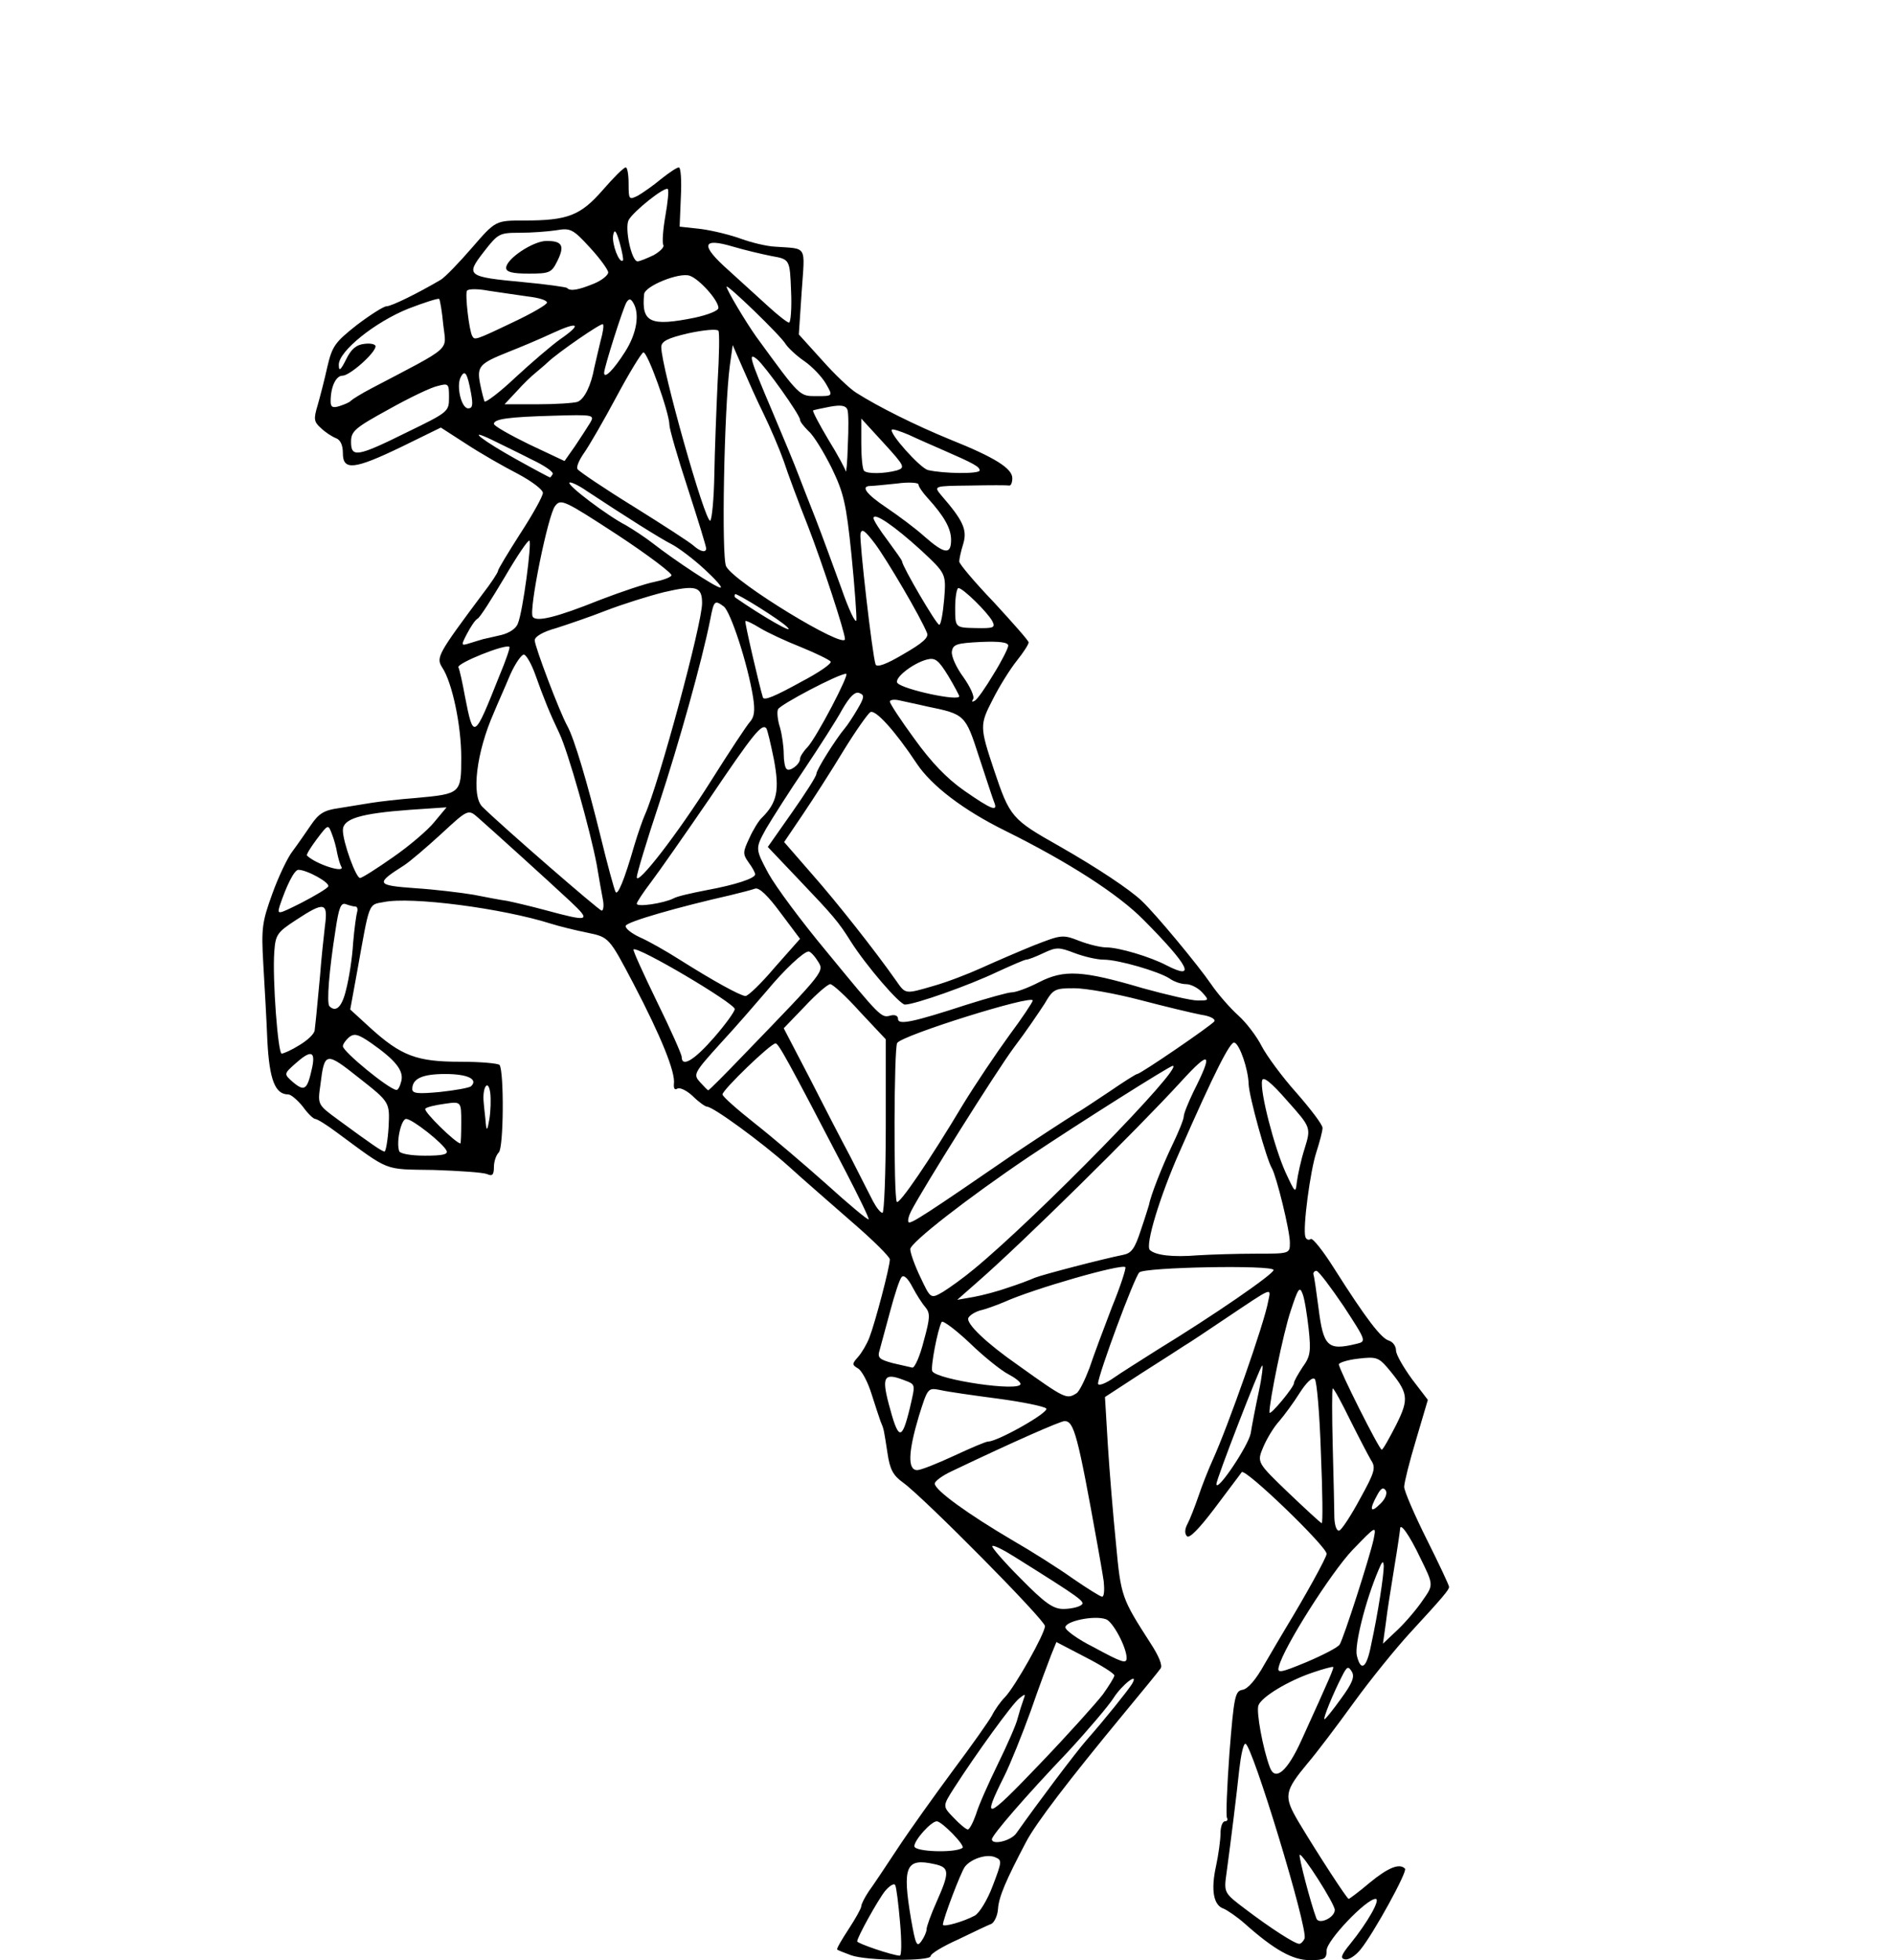 <svg version="1.1" width="464" height="480" viewBox="0 0 464 480" xmlns:xlink="http://www.w3.org/1999/xlink" xmlns="http://www.w3.org/2000/svg">
  <desc>Created with Raven (http://www.aviary.com)</desc>
  <defs/>
  <g id="Layer_1256850979388" opacity="1">
    <g id="Layer_1256850979389" opacity="1">
      <path d="M2085 4788M2085 4788C2069 4782 2053 4776 2051 4774C2049 4772 2062 4750 2079 4724C2096 4698 2110 4673 2110 4668C2110 4663 2118 4647 2128 4632C2139 4617 2171 4569 2200 4525C2229 4481 2290 4396 2335 4335C2380 4275 2423 4214 2430 4201C2437 4187 2451 4167 2462 4156C2487 4130 2560 4000 2560 3982C2560 3967 2265 3669 2213 3631C2188 3613 2180 3599 2174 3557C2165 3500 2166 3501 2157 3480C2154 3472 2144 3441 2135 3413C2126 3384 2111 3356 2102 3351C2087 3342 2087 3340 2102 3323C2111 3313 2124 3291 2130 3275C2144 3239 2180 3102 2180 3084C2180 3078 2139 3037 2089 2994C2039 2950 1967 2888 1931 2855C1866 2797 1747 2710 1732 2710C1728 2710 1712 2699 1697 2684C1682 2670 1665 2662 1659 2666C1653 2670 1650 2665 1651 2654C1655 2626 1620 2539 1552 2409C1492 2295 1492 2295 1439 2284C1409 2278 1369 2268 1350 2262C1230 2224 1007 2195 940 2209C902 2216 906 2206 875 2379L858 2472L906 2516C983 2586 1021 2600 1128 2600C1178 2600 1221 2604 1224 2608C1235 2626 1234 2810 1222 2822C1215 2829 1210 2845 1210 2858C1210 2877 1206 2881 1193 2875C1183 2871 1124 2867 1062 2865C938 2863 957 2870 825 2773C801 2755 777 2740 772 2740C768 2740 754 2727 742 2710C729 2694 713 2680 706 2680C674 2680 660 2644 655 2549C653 2497 648 2412 645 2360C640 2273 642 2258 667 2189C682 2147 705 2099 717 2084C729 2068 749 2039 762 2020C781 1992 794 1984 830 1979C855 1975 891 1969 910 1966C929 1963 979 1957 1020 1954C1129 1944 1130 1943 1130 1855C1130 1777 1108 1671 1083 1634C1068 1610 1073 1601 1182 1455C1203 1428 1220 1402 1220 1398C1220 1394 1245 1353 1275 1306C1305 1260 1330 1215 1330 1207C1330 1199 1302 1178 1268 1160C1233 1142 1177 1110 1142 1087L1080 1047L984 1094C868 1150 840 1153 840 1110C840 1090 834 1077 823 1073C813 1069 796 1058 786 1048C769 1033 768 1026 778 993C784 972 795 930 802 898C814 847 821 838 874 796C907 771 940 750 947 750C959 750 1024 718 1080 685C1090 679 1124 644 1156 607C1214 540 1214 540 1284 540C1391 540 1422 528 1477 465C1503 435 1528 410 1533 410C1537 410 1540 428 1540 450C1540 489 1541 490 1563 479C1575 472 1601 454 1620 438C1639 423 1658 410 1663 410C1668 410 1670 443 1668 482L1665 555L1719 561C1748 565 1792 576 1816 585C1841 594 1878 603 1898 604C1979 610 1972 598 1964 714L1957 819L2014 882C2045 917 2083 953 2098 962C2153 997 2244 1042 2327 1076C2437 1120 2480 1147 2480 1171C2480 1181 2477 1189 2473 1189C2468 1188 2425 1188 2376 1189C2287 1190 2287 1190 2306 1213C2359 1274 2370 1297 2360 1331C2354 1350 2350 1369 2350 1375C2350 1381 2388 1426 2435 1475C2481 1525 2520 1569 2520 1573C2520 1578 2507 1598 2491 1618C2475 1638 2448 1681 2432 1713C2400 1775 2400 1780 2435 1885C2474 2001 2478 2006 2595 2072C2688 2125 2769 2179 2797 2206C2831 2238 2934 2362 2967 2410C2984 2435 3014 2469 3034 2487C3053 2504 3079 2538 3091 2562C3103 2585 3141 2637 3176 2676C3211 2716 3240 2754 3240 2762C3240 2770 3233 2796 3225 2821C3210 2866 3191 3008 3198 3029C3200 3035 3206 3038 3211 3034C3216 3031 3242 3064 3269 3107C3347 3230 3384 3278 3403 3283C3412 3286 3420 3296 3420 3307C3420 3317 3438 3348 3459 3377L3498 3428L3469 3526C3453 3579 3440 3631 3440 3641C3440 3651 3465 3709 3495 3769C3525 3829 3550 3882 3550 3886C3550 3893 3536 3910 3453 4000C3420 4036 3358 4112 3316 4170C3274 4228 3224 4294 3205 4316C3146 4387 3144 4398 3181 4461C3229 4541 3300 4650 3304 4650C3306 4650 3330 4632 3356 4610C3401 4573 3429 4562 3442 4576C3449 4582 3365 4735 3333 4774C3321 4789 3304 4800 3295 4798C3283 4796 3285 4788 3308 4760C3351 4707 3383 4650 3370 4650C3347 4650 3250 4752 3250 4776C3250 4797 3245 4800 3209 4800C3167 4800 3122 4775 3050 4711C3031 4694 3007 4678 2998 4674C2973 4666 2966 4629 2979 4570C2985 4542 2990 4506 2990 4490C2990 4473 2995 4460 3001 4460C3006 4460 3009 4456 3006 4452C3003 4447 3006 4375 3012 4292C3023 4153 3026 4141 3044 4138C3057 4136 3077 4113 3098 4075C3117 4042 3141 4002 3151 3985C3196 3911 3250 3814 3250 3805C3250 3787 3051 3595 3042 3605C3038 3611 3008 3650 2976 3693C2939 3742 2914 3768 2908 3762C2902 3756 2902 3745 2909 3732C2915 3721 2927 3690 2936 3664C2945 3637 2961 3597 2971 3575C3008 3494 3098 3239 3107 3186C3114 3152 3120 3150 3002 3229C2956 3260 2911 3290 2902 3295C2893 3301 2845 3332 2796 3363L2707 3421L2714 3538C2718 3602 2727 3711 2734 3780C2746 3910 2748 3914 2818 4023C2839 4055 2849 4079 2843 4086C2839 4092 2799 4141 2755 4194C2617 4361 2539 4463 2514 4510C2464 4605 2447 4645 2445 4674C2444 4691 2436 4707 2429 4711C2421 4714 2385 4731 2348 4749C2310 4766 2280 4784 2280 4790C2280 4803 2124 4802 2085 4788M2205 4708C2201 4662 2196 4621 2193 4616C2190 4611 2179 4618 2168 4631C2150 4654 2100 4744 2100 4754C2100 4759 2185 4788 2204 4789C2209 4790 2209 4754 2205 4708M2270 4724C2270 4718 2281 4687 2295 4656C2327 4584 2326 4573 2290 4565C2219 4549 2210 4570 2232 4700C2243 4762 2246 4769 2257 4754C2264 4744 2270 4731 2270 4724M3196 4747C3205 4723 3067 4270 3051 4270C3046 4270 3040 4298 3036 4333C3029 4399 3016 4504 3005 4585C2998 4635 2998 4635 3051 4675C3113 4722 3172 4760 3183 4760C3187 4760 3193 4754 3196 4747M2388 4691C2399 4685 2419 4653 2432 4618C2455 4558 2455 4555 2438 4548C2417 4539 2379 4552 2364 4571C2354 4584 2310 4700 2310 4713C2310 4720 2360 4706 2388 4691M3270 4677C3270 4662 3190 4537 3184 4542C3181 4546 3211 4661 3225 4698C3231 4714 3270 4696 3270 4677M2358 4525C2365 4519 2307 4460 2295 4460C2281 4460 2240 4506 2240 4521C2240 4535 2341 4538 2358 4525M2490 4489C2543 4414 2634 4293 2662 4261C2707 4210 2763 4140 2773 4124C2792 4092 2749 4125 2728 4158C2716 4177 2665 4237 2616 4290C2513 4398 2430 4494 2430 4504C2430 4519 2477 4508 2490 4489M2391 4443C2397 4422 2422 4366 2445 4319C2468 4272 2490 4222 2493 4208C2497 4193 2503 4174 2507 4163C2513 4147 2512 4147 2497 4159C2480 4172 2391 4295 2337 4379C2309 4423 2309 4423 2336 4451C2351 4467 2367 4480 2371 4480C2375 4480 2384 4463 2391 4443M2702 4149C2717 4128 2730 4107 2730 4103C2730 4098 2698 4078 2659 4058L2588 4021L2575 4053C2568 4071 2545 4132 2525 4190C2504 4248 2475 4320 2460 4350C2404 4462 2415 4458 2546 4321C2616 4248 2686 4170 2702 4149M3189 4260C3260 4104 3268 4085 3266 4082C3264 4081 3241 4087 3215 4096C3156 4116 3091 4155 3083 4176C3077 4191 3094 4283 3111 4328C3124 4363 3154 4338 3189 4260M3285 4160C3313 4122 3319 4106 3312 4094C3303 4079 3300 4080 3287 4106C3266 4147 3240 4210 3245 4210C3247 4210 3265 4188 3285 4160M3282 4027C3292 4011 3355 3815 3365 3770C3372 3735 3372 3735 3313 3796C3261 3851 3145 4033 3133 4081C3128 4098 3136 4097 3201 4070C3241 4053 3278 4034 3282 4027M3359 4028C3376 3950 3390 3858 3390 3835C3389 3820 3386 3823 3377 3845C3345 3920 3318 4029 3324 4054C3334 4095 3348 4085 3359 4028M2760 4060C2760 4034 2726 3970 2709 3965C2680 3955 2610 3970 2610 3985C2610 3992 2640 4014 2678 4033C2750 4072 2760 4075 2760 4060M3486 3918C3512 3881 3512 3881 3480 3816C3453 3759 3430 3727 3430 3744C3430 3747 3424 3789 3416 3837C3408 3886 3398 3948 3395 3975L3388 4025L3424 3991C3444 3972 3472 3939 3486 3918M2648 3931C2661 3923 2651 3916 2485 3812C2458 3795 2434 3783 2431 3786C2428 3788 2459 3824 2500 3865C2560 3926 2580 3940 2605 3940C2621 3940 2641 3936 2648 3931M2704 3873C2701 3852 2694 3813 2689 3785C2640 3512 2631 3480 2608 3480C2598 3480 2486 3529 2333 3602C2309 3613 2290 3627 2290 3633C2290 3649 2372 3708 2479 3771C2526 3798 2594 3841 2629 3866C2664 3890 2696 3910 2700 3910C2705 3910 2706 3893 2704 3873M3332 3670C3368 3605 3371 3594 3359 3576C3352 3564 3329 3520 3308 3478C3287 3435 3268 3400 3265 3400C3263 3400 3263 3464 3265 3543C3267 3621 3269 3700 3269 3718C3270 3737 3275 3750 3281 3748C3287 3746 3310 3711 3332 3670M3236 3558C3233 3463 3226 3382 3221 3377C3215 3371 3200 3386 3184 3411C3169 3435 3146 3466 3134 3480C3121 3494 3104 3522 3095 3543C3079 3581 3079 3581 3156 3655C3199 3696 3236 3730 3238 3730C3241 3730 3240 3653 3236 3558M3395 3650C3389 3641 3383 3644 3374 3661C3354 3697 3357 3707 3381 3683C3394 3671 3399 3657 3395 3650M3064 3510C3067 3491 3076 3444 3084 3407C3092 3370 3095 3341 3092 3344C3085 3351 2980 3622 2980 3634C2980 3657 3058 3541 3064 3510M2337 3565C2378 3546 2415 3530 2421 3530C2444 3530 2572 3458 2563 3449C2558 3444 2505 3433 2445 3425C2384 3417 2321 3408 2304 3404C2273 3398 2273 3398 2251 3468C2225 3555 2223 3600 2247 3600C2256 3600 2296 3584 2337 3565M3420 3490C3453 3424 3451 3411 3398 3348C3377 3324 3370 3322 3328 3327C3301 3330 3280 3337 3280 3341C3280 3353 3379 3550 3385 3550C3388 3550 3403 3523 3420 3490M2229 3448C2243 3387 2244 3391 2213 3379C2166 3361 2160 3372 2177 3437C2201 3528 2209 3530 2229 3448M3170 3387C3170 3382 3180 3365 3191 3348C3210 3322 3212 3310 3206 3254C3202 3219 3196 3180 3191 3168C3184 3149 3180 3155 3162 3210C3144 3263 3109 3435 3110 3459C3111 3468 3170 3397 3170 3387M2637 3412C2644 3408 2658 3379 2669 3350C2679 3320 2704 3253 2724 3201C2745 3150 2759 3106 2757 3103C2748 3094 2532 3156 2461 3188C2442 3196 2415 3206 2401 3209C2388 3213 2375 3221 2372 3228C2368 3242 2415 3288 2494 3343C2610 3426 2613 3427 2637 3412M2500 3389C2500 3384 2487 3374 2470 3365C2454 3357 2411 3323 2376 3289C2341 3256 2310 3233 2307 3237C2297 3255 2279 3350 2284 3358C2297 3379 2500 3409 2500 3389M2730 3373C2744 3363 2792 3333 2836 3305C2975 3220 3120 3120 3120 3110C3120 3097 2802 3103 2791 3116C2778 3130 2691 3365 2690 3388C2690 3395 2709 3388 2730 3373M2263 3284C2279 3226 2279 3216 2267 3201C2259 3192 2245 3170 2235 3151C2225 3132 2215 3121 2209 3127C2204 3132 2192 3169 2181 3210C2170 3251 2158 3295 2155 3306C2149 3325 2154 3329 2187 3338C2208 3343 2230 3348 2235 3349C2241 3350 2254 3320 2263 3284M3322 3291C3348 3285 3348 3285 3292 3199C3260 3152 3231 3113 3225 3112C3220 3112 3216 3117 3218 3122C3220 3128 3225 3164 3230 3202C3242 3297 3252 3308 3322 3291M2387 3107C2541 2980 2903 2610 2873 2610C2866 2610 2644 2750 2520 2833C2373 2932 2230 3043 2230 3059C2230 3068 2241 3099 2255 3128C2280 3181 2280 3181 2311 3163C2327 3153 2362 3128 2387 3107M2470 3153C2495 3145 2524 3134 2535 3129C2555 3121 2701 3083 2751 3073C2772 3069 2780 3058 2795 3012C2806 2980 2814 2953 2815 2950C2819 2927 2848 2854 2871 2806C2887 2773 2900 2741 2900 2734C2900 2727 2911 2700 2924 2673C2973 2576 2965 2570 2893 2649C2784 2768 2503 3045 2395 3139L2345 3183L2385 3176C2407 3172 2445 3162 2470 3153M3076 3070C3160 3070 3160 3070 3160 3043C3160 3013 3127 2880 3116 2861C3103 2840 3060 2685 3059 2655C3058 2618 3037 2557 3024 2553C3014 2550 2976 2624 2890 2820C2842 2928 2805 3049 2817 3061C2831 3074 2873 3079 2934 3074C2966 3072 3031 3070 3076 3070M2482 2827C2528 2796 2606 2745 2638 2725C2648 2720 2683 2696 2718 2673C2753 2649 2783 2630 2786 2630C2794 2630 2968 2511 2975 2501C2978 2495 2964 2488 2943 2485C2922 2481 2855 2465 2794 2449C2733 2433 2660 2420 2632 2420C2584 2420 2580 2422 2559 2458C2546 2478 2513 2527 2484 2565C2439 2626 2262 2908 2232 2966C2226 2978 2223 2990 2226 2993C2231 2998 2271 2972 2482 2827M2072 2869C1928 2592 1907 2555 1900 2555C1888 2555 1770 2669 1770 2680C1770 2685 1805 2716 1848 2750C1890 2783 1970 2851 2025 2900C2079 2949 2126 2988 2128 2986C2130 2984 2104 2931 2072 2869M2170 2758L2170 2545L2107 2478C2073 2440 2040 2410 2034 2410C2028 2410 2000 2434 1972 2464L1920 2518L1982 2637C2015 2702 2061 2791 2084 2834C2106 2878 2131 2926 2139 2942C2147 2957 2157 2970 2162 2970C2166 2970 2170 2874 2170 2758M2359 2705C2389 2656 2440 2580 2472 2536C2504 2493 2530 2454 2530 2450C2530 2435 2210 2535 2198 2554C2190 2565 2189 2930 2197 2943C2202 2952 2279 2839 2359 2705M3196 2813C3212 2761 3212 2761 3153 2695C3113 2649 3094 2635 3092 2646C3086 2672 3122 2810 3149 2870C3173 2922 3174 2923 3177 2895C3179 2879 3187 2841 3196 2813M1094 2818C1086 2800 1010 2740 995 2740C983 2740 970 2796 978 2819C980 2825 1006 2830 1041 2830C1084 2830 1098 2827 1094 2818M952 2760C955 2699 955 2699 880 2640C798 2575 795 2575 785 2656C778 2705 778 2705 827 2741C910 2802 935 2819 942 2820C945 2820 950 2793 952 2760M1130 2749C1130 2697 1130 2697 1089 2703C1067 2706 1045 2711 1042 2715C1036 2721 1117 2800 1128 2800C1129 2800 1130 2777 1130 2749M1201 2676C1196 2640 1181 2663 1185 2700C1186 2714 1189 2736 1190 2750C1192 2771 1194 2769 1199 2740C1202 2721 1203 2692 1201 2676M1154 2660C1172 2643 1146 2630 1091 2630C1035 2630 1010 2641 1010 2667C1010 2678 1025 2679 1078 2674C1115 2670 1149 2664 1154 2660M765 2613C773 2573 761 2571 723 2605C695 2630 695 2630 719 2651C747 2674 753 2668 765 2613M983 2648C990 2622 969 2596 909 2554C877 2532 868 2530 855 2540C847 2547 840 2557 840 2562C840 2575 952 2667 971 2669C975 2670 980 2660 983 2648M1822 2583C2023 2375 2020 2379 2003 2353C1995 2340 1985 2330 1981 2330C1969 2330 1921 2375 1878 2427C1854 2455 1804 2513 1766 2554C1699 2628 1698 2631 1715 2650C1725 2661 1734 2670 1735 2670C1737 2670 1776 2631 1822 2583M1749 2541C1777 2509 1800 2477 1800 2471C1800 2457 1562 2316 1552 2325C1550 2327 1576 2384 1609 2452C1643 2521 1670 2582 1670 2588C1670 2615 1701 2596 1749 2541M734 2559C754 2547 771 2531 771 2522C772 2512 774 2496 775 2485C776 2474 780 2431 784 2390C787 2349 793 2294 796 2268C804 2209 795 2207 725 2253C679 2283 675 2289 672 2330C667 2396 681 2580 690 2580C695 2580 715 2571 734 2559M2369 2460C2420 2444 2470 2430 2479 2430C2489 2430 2519 2419 2546 2405C2607 2374 2651 2376 2800 2420C2858 2436 2918 2450 2934 2450C2962 2450 2963 2450 2945 2430C2935 2419 2917 2410 2906 2410C2894 2410 2876 2404 2865 2396C2839 2379 2740 2350 2704 2350C2688 2350 2657 2343 2633 2334C2594 2319 2588 2319 2556 2334C2537 2343 2519 2350 2514 2350C2510 2350 2478 2364 2443 2380C2374 2413 2241 2460 2217 2460C2204 2460 2122 2365 2084 2305C2054 2257 2040 2241 1958 2155L1881 2074L1940 1990C1973 1943 2000 1901 2000 1895C2000 1885 2048 1809 2070 1783C2076 1776 2090 1755 2101 1736C2118 1707 2118 1702 2105 1697C2095 1693 2082 1705 2063 1738C2049 1764 2007 1829 1971 1883C1935 1936 1893 2002 1877 2029C1850 2078 1850 2078 1882 2138C1900 2171 1964 2257 2024 2329C2157 2491 2159 2493 2181 2487C2192 2484 2200 2487 2200 2495C2200 2511 2237 2503 2369 2460M848 2423C855 2396 863 2346 865 2310C868 2274 873 2239 875 2233C877 2226 875 2220 871 2220C866 2220 855 2217 847 2214C835 2210 830 2223 822 2277C806 2378 800 2456 807 2464C823 2480 838 2466 848 2423M1898 2369L1960 2299L1912 2235C1881 2193 1860 2173 1850 2176C1842 2179 1815 2186 1790 2192C1662 2221 1536 2257 1533 2267C1531 2273 1546 2285 1567 2295C1588 2304 1632 2329 1665 2350C1749 2403 1813 2438 1826 2439C1832 2440 1865 2408 1898 2369M2288 2414C2320 2405 2372 2385 2405 2370C2438 2355 2496 2330 2533 2315C2600 2289 2603 2288 2644 2304C2667 2313 2697 2320 2710 2320C2741 2320 2818 2343 2858 2364C2932 2402 2913 2365 2802 2253C2739 2189 2617 2111 2464 2035C2360 1984 2282 1924 2246 1870C2193 1790 2144 1736 2132 1744C2126 1748 2096 1790 2066 1839C2037 1887 1992 1957 1967 1994L1921 2062L1988 2139C2049 2208 2143 2327 2195 2401C2219 2435 2216 2435 2288 2414M1398 2208C1339 2153 1205 2032 1172 2003C1147 1981 1147 1981 1081 2042C1045 2075 1004 2110 990 2119C919 2164 921 2168 1017 2175C1065 2178 1130 2186 1160 2191C1190 2197 1227 2204 1242 2206C1257 2209 1300 2219 1337 2229C1444 2258 1449 2256 1398 2208M804 2171C810 2162 752 2130 731 2130C721 2130 702 2168 685 2219C679 2240 680 2240 738 2211C771 2194 801 2176 804 2171M1477 2203C1474 2187 1467 2149 1462 2118C1446 2033 1392 1841 1370 1795C1347 1747 1332 1710 1311 1651C1302 1626 1290 1605 1284 1603C1279 1601 1263 1623 1250 1652C1238 1681 1219 1723 1210 1745C1167 1842 1154 1949 1182 1976C1234 2027 1467 2229 1474 2230C1478 2230 1480 2218 1477 2203M1650 2200C1658 2195 1694 2187 1730 2180C1801 2167 1850 2151 1850 2141C1850 2137 1843 2124 1834 2112C1819 2091 1820 2086 1836 2052C1845 2032 1859 2009 1867 2002C1904 1965 1910 1935 1896 1860C1888 1821 1880 1786 1877 1783C1866 1772 1846 1796 1740 1953C1679 2042 1614 2135 1595 2160C1576 2185 1560 2209 1560 2213C1560 2222 1626 2212 1650 2200M1554 2070C1563 2040 1575 2006 1580 1995C1614 1919 1720 1528 1720 1477C1720 1436 1705 1432 1627 1450C1587 1460 1524 1480 1485 1495C1447 1510 1391 1529 1363 1538C1330 1547 1310 1559 1310 1568C1310 1583 1371 1744 1390 1778C1407 1809 1439 1917 1471 2047C1488 2117 1505 2179 1508 2184C1513 2194 1529 2157 1554 2070M1742 1912C1786 1842 1829 1777 1837 1768C1848 1756 1850 1740 1845 1708C1832 1626 1790 1498 1773 1485C1751 1469 1749 1470 1740 1517C1720 1618 1663 1821 1614 1970C1584 2060 1560 2140 1560 2148C1560 2171 1660 2042 1742 1912M963 2099C1002 2072 1048 2033 1064 2013L1094 1977L1005 1983C882 1992 840 2005 840 2033C840 2062 872 2150 882 2150C887 2150 923 2127 963 2099M836 2122C833 2117 829 2103 826 2089C824 2076 818 2054 813 2042C804 2018 804 2018 776 2055C761 2075 750 2093 752 2095C773 2116 847 2140 836 2122M2435 1963C2431 1953 2415 1903 2398 1852C2365 1750 2364 1749 2271 1730C2246 1724 2215 1718 2203 1715C2190 1712 2180 1714 2180 1718C2180 1723 2207 1764 2240 1809C2281 1866 2319 1906 2362 1936C2431 1984 2446 1989 2435 1963M1960 1858C1960 1853 1968 1840 1978 1830C2001 1805 2082 1650 2073 1650C2056 1649 1910 1726 1906 1737C1903 1743 1905 1764 1911 1782C1916 1800 1920 1829 1920 1846C1920 1863 1923 1880 1927 1883C1934 1891 1960 1872 1960 1858M1223 1656C1239 1618 1250 1586 1248 1584C1239 1576 1119 1624 1123 1634C1126 1640 1133 1672 1139 1705C1160 1812 1161 1812 1223 1656M2434 1651C2454 1619 2470 1587 2470 1581C2470 1573 2449 1570 2403 1572C2343 1575 2335 1578 2332 1595C2330 1607 2343 1635 2360 1658C2377 1682 2388 1706 2384 1712C2380 1718 2381 1720 2388 1716C2394 1713 2415 1683 2434 1651M1964 1669C2006 1647 2038 1625 2035 1620C2032 1616 2000 1600 1963 1585C1925 1570 1880 1549 1862 1538C1844 1527 1828 1519 1826 1521C1824 1524 1861 1683 1869 1708C1872 1716 1897 1706 1964 1669M2350 1705C2350 1703 2338 1680 2323 1655C2299 1616 2291 1610 2271 1615C2236 1624 2188 1662 2199 1673C2215 1689 2350 1718 2350 1705M2271 1550C2256 1512 2173 1371 2144 1332C2119 1299 2111 1293 2108 1307C2105 1325 2137 1604 2145 1627C2148 1635 2171 1627 2213 1602C2260 1575 2276 1561 2271 1550M1184 1565C1190 1564 1210 1559 1228 1555C1248 1550 1265 1539 1269 1526C1281 1497 1303 1330 1297 1324C1294 1321 1267 1361 1236 1414C1205 1466 1176 1512 1170 1515C1164 1518 1153 1535 1144 1552C1129 1581 1129 1582 1151 1575C1163 1571 1178 1567 1184 1565M2070 1565C2070 1548 2014 1378 1980 1290C1957 1232 1930 1160 1920 1129C1909 1098 1887 1047 1871 1014C1855 982 1832 930 1819 900L1795 845L1788 895C1774 1001 1767 1365 1779 1387C1799 1426 2070 1591 2070 1565M1929 1536C1913 1519 1805 1452 1801 1455C1799 1458 1799 1461 1801 1463C1867 1509 1949 1556 1929 1536M2431 1521C2419 1499 2359 1440 2348 1440C2344 1440 2340 1462 2340 1488C2340 1537 2340 1537 2390 1538C2435 1539 2439 1537 2431 1521M2086 1359C2073 1232 2067 1207 2037 1145C2018 1107 1993 1066 1981 1056C1970 1045 1960 1033 1960 1028C1960 1016 1875 897 1855 880C1832 861 1836 876 1891 1005C1919 1071 1948 1141 1955 1160C1962 1179 1982 1229 1998 1270C2014 1311 2042 1388 2061 1440C2079 1492 2096 1528 2098 1519C2099 1511 2094 1439 2086 1359M2313 1468C2318 1405 2318 1405 2257 1348C2190 1287 2140 1253 2140 1269C2140 1274 2156 1299 2175 1324C2194 1350 2210 1372 2210 1375C2210 1386 2294 1530 2301 1530C2305 1530 2310 1502 2313 1468M1470 1469C1522 1449 1582 1429 1603 1425C1623 1421 1643 1414 1645 1409C1648 1405 1589 1360 1513 1310C1381 1224 1374 1221 1360 1239C1343 1259 1295 1494 1305 1510C1313 1524 1363 1512 1470 1469M1726 1394C1699 1369 1663 1342 1646 1333C1618 1319 1531 1264 1437 1202C1417 1188 1397 1179 1395 1182C1389 1188 1488 1263 1533 1286C1550 1296 1581 1316 1600 1331C1654 1373 1754 1439 1765 1439C1771 1439 1753 1419 1726 1394M1730 1343C1730 1338 1710 1273 1685 1196C1660 1120 1640 1050 1640 1041C1640 1011 1586 860 1576 863C1571 865 1541 914 1510 972C1479 1030 1443 1092 1431 1109C1419 1126 1411 1144 1415 1149C1418 1154 1480 1196 1553 1241C1625 1286 1692 1329 1700 1337C1716 1351 1730 1354 1730 1343M2330 1322C2330 1294 2313 1264 2273 1220C2260 1206 2250 1191 2250 1186C2250 1182 2226 1180 2198 1184C2169 1187 2139 1190 2133 1190C2107 1190 2122 1210 2173 1244C2201 1263 2243 1294 2265 1314C2314 1357 2330 1359 2330 1322M1750 1163C1751 1103 1755 1002 1758 937C1762 871 1763 814 1760 810C1757 805 1724 808 1687 816C1635 828 1620 836 1620 850C1620 899 1728 1282 1740 1275C1744 1272 1749 1222 1750 1163M1354 1161C1357 1156 1334 1140 1302 1125C1271 1109 1227 1088 1205 1077C1138 1045 1184 1080 1267 1126C1310 1150 1346 1169 1347 1169C1348 1170 1351 1166 1354 1161M2076 1003C2072 993 2060 991 2033 996C2012 1000 1994 1004 1992 1005C1990 1007 2007 1039 2029 1076C2052 1113 2071 1149 2072 1154C2073 1160 2076 1132 2077 1091C2079 1050 2079 1011 2076 1003M2197 1152C2218 1145 2217 1142 2165 1085L2110 1025L2110 1086C2110 1119 2113 1150 2117 1153C2125 1161 2167 1160 2197 1152M2400 1152C2400 1143 2386 1135 2310 1102C2285 1091 2248 1075 2227 1065C2206 1056 2187 1050 2185 1052C2177 1060 2253 1145 2273 1151C2311 1160 2400 1161 2400 1152M1446 1035C1457 1016 1454 1015 1356 1018C1246 1021 1210 1026 1210 1038C1210 1043 1249 1065 1296 1088L1383 1129L1409 1092C1423 1071 1440 1045 1446 1035M996 1059C1099 1009 1100 1008 1100 973C1100 940 1099 938 1073 945C1057 948 1003 974 953 1002C869 1048 860 1056 860 1082C860 1121 875 1119 996 1059M860 981C863 978 885 964 910 951C1112 845 1093 861 1086 796C1083 763 1078 735 1076 732C1073 730 1039 741 1000 756C918 789 830 860 830 893C830 910 834 908 848 880C860 855 873 844 893 842C908 840 920 843 920 848C920 864 857 920 839 920C823 920 810 947 810 983C810 997 815 1000 833 994C845 990 857 985 860 981M1154 963C1145 914 1139 904 1129 923C1117 944 1130 1000 1147 1000C1158 1000 1159 991 1154 963M1372 831C1427 793 1418 786 1353 816C1321 831 1273 851 1245 862C1175 890 1168 897 1176 939C1180 959 1185 978 1187 983C1189 987 1224 961 1263 924C1302 888 1351 846 1372 831M1415 984C1432 977 1448 944 1456 900C1459 886 1466 858 1471 836C1477 815 1480 796 1477 794C1473 790 1366 864 1342 887C1335 894 1321 905 1312 913C1303 920 1282 940 1266 958L1236 990L1317 990C1362 990 1406 987 1415 984M2023 939C2013 922 1989 897 1970 884C1951 871 1931 852 1925 843C1914 823 1780 694 1780 702C1780 710 1828 790 1853 825C1961 973 1958 970 2001 970C2041 970 2041 970 2023 939M1531 862C1560 817 1568 768 1551 741C1545 731 1541 731 1535 740C1527 752 1480 900 1480 913C1480 929 1503 906 1531 862M1255 790C1302 768 1340 746 1340 741C1340 735 1319 729 1293 726C1266 722 1223 716 1197 712C1171 707 1147 707 1144 712C1139 720 1149 809 1157 823C1163 833 1163 834 1255 790M1702 778C1734 771 1760 761 1760 754C1760 735 1712 682 1689 675C1663 667 1581 700 1578 720C1571 790 1593 800 1702 778M1938 713C1935 635 1935 635 1890 627C1865 622 1823 612 1796 604C1719 581 1715 600 1785 662C1817 691 1862 732 1884 752C1907 773 1929 790 1933 790C1937 790 1940 755 1938 713M1454 695C1474 687 1490 674 1490 667C1490 661 1470 633 1445 606C1403 560 1397 558 1362 564C1342 567 1302 570 1273 570C1223 570 1220 572 1185 617C1140 675 1144 678 1283 691C1338 696 1386 703 1389 705C1397 714 1417 710 1454 695M1518 594C1509 563 1505 560 1502 577C1499 598 1517 646 1526 638C1528 636 1524 616 1518 594M1601 625C1617 616 1628 605 1625 600C1622 595 1624 563 1630 529C1636 495 1639 466 1636 463C1629 456 1552 517 1540 539C1530 559 1547 640 1562 640C1567 640 1584 633 1601 625" id="ShapeObject_1256850979391" stroke="none" style="fill:#000000;fill-opacity:1" transform="matrix(0.1,0,0,0.1,0,0)" opacity="1"/>
      <path d="M1240 656M1240 656C1240 634 1306 590 1339 590C1378 590 1384 602 1365 640C1351 668 1346 670 1295 670C1255 670 1240 666 1240 656" id="ShapeObject_1256850979393" stroke="none" style="fill:#000000;fill-opacity:1" transform="matrix(0.1,0,0,0.1,0,0)" opacity="1"/>
    </g>
  </g>
</svg>